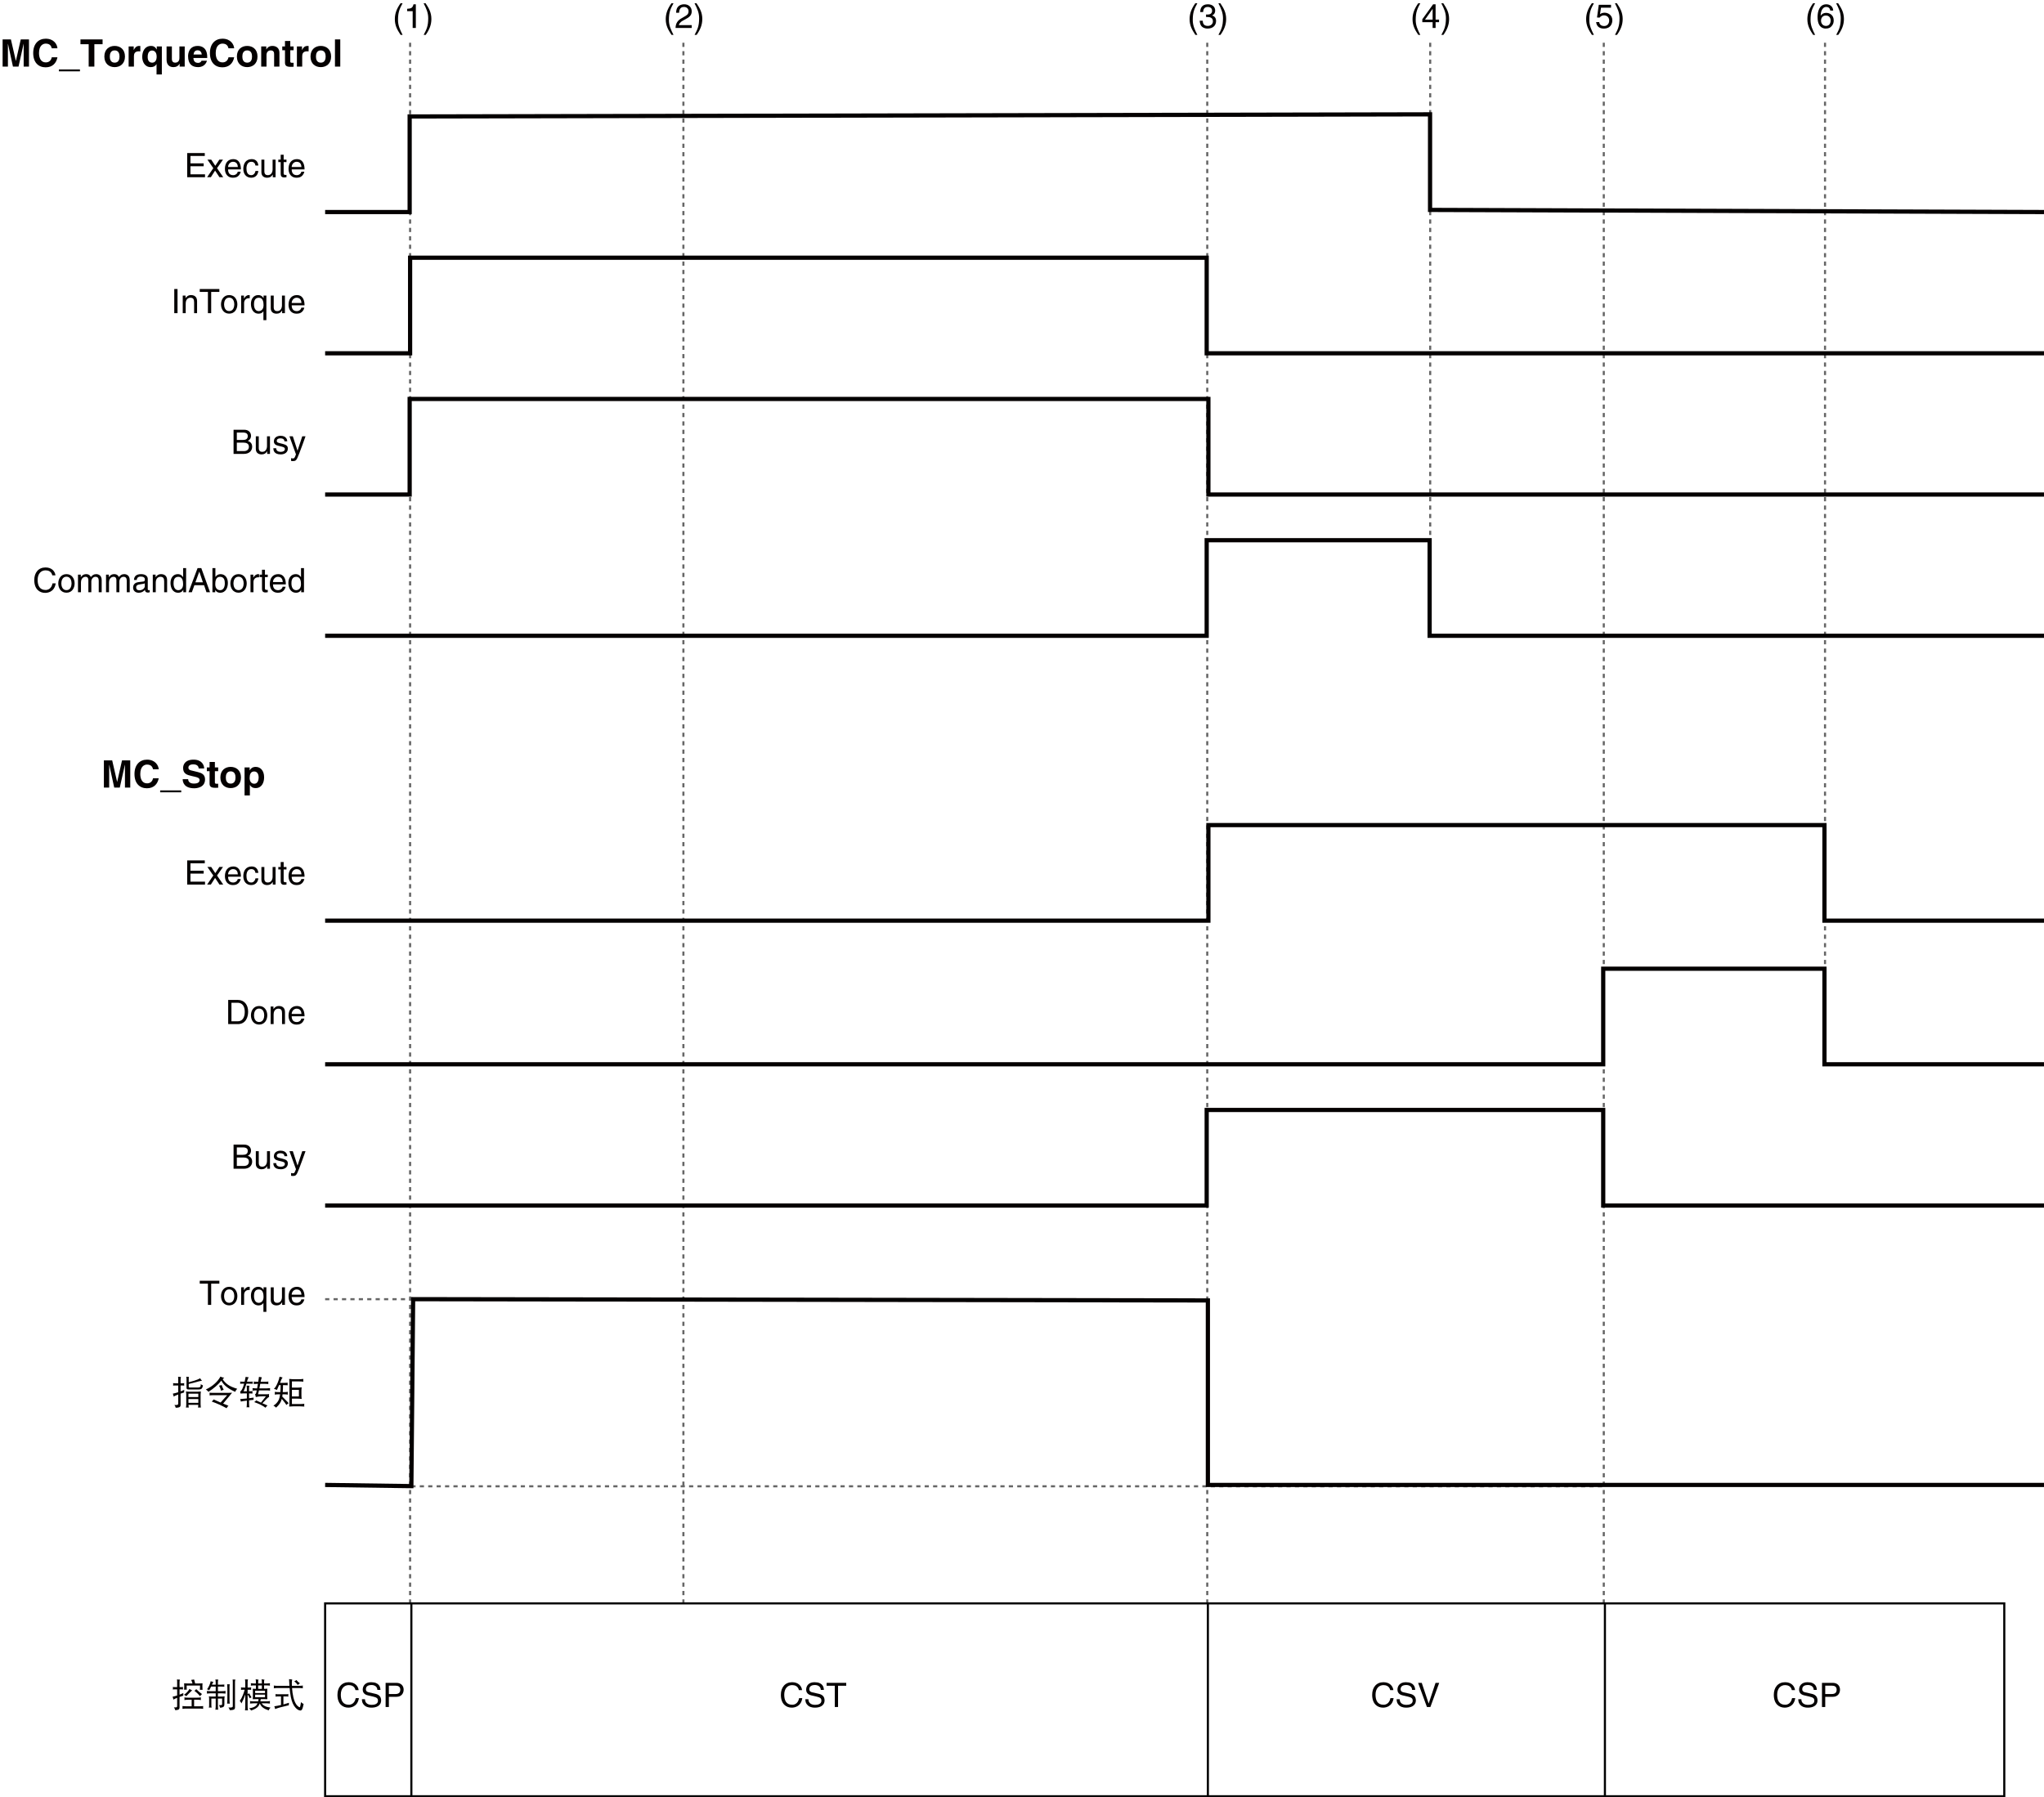<?xml version="1.0" encoding="utf-8"?>
<!-- Generator: Adobe Illustrator 28.2.0, SVG Export Plug-In . SVG Version: 6.00 Build 0)  -->
<svg version="1.1" xmlns="http://www.w3.org/2000/svg" xmlns:xlink="http://www.w3.org/1999/xlink" x="0px" y="0px"
	 width="485.818px" height="427.203px" viewBox="0 0 485.818 427.203" style="enable-background:new 0 0 485.818 427.203;"
	 xml:space="preserve">
<style type="text/css">
	.st0{fill:none;stroke:#666666;stroke-width:0.5;stroke-miterlimit:10;stroke-dasharray:1;}
	.st1{fill:none;stroke:#040000;stroke-miterlimit:10;}
	.st2{fill:none;stroke:#000000;stroke-width:0.5;stroke-miterlimit:10;}
	.st3{fill:#040000;}
</style>
<g id="レイヤー_1">
	<line class="st0" x1="381.187" y1="10.156" x2="381.187" y2="381.11"/>
	<line class="st0" x1="286.94" y1="10.156" x2="286.94" y2="381.109"/>
	<line class="st0" x1="162.43" y1="10.156" x2="162.43" y2="381.109"/>
	<line class="st0" x1="97.474" y1="10.156" x2="97.474" y2="381.11"/>
	<line class="st0" x1="339.929" y1="10.155" x2="339.929" y2="128.403"/>
	<line class="st0" x1="433.772" y1="10.155" x2="433.772" y2="230.256"/>
	<line class="st0" x1="77.277" y1="308.808" x2="171.524" y2="308.808"/>
	<line class="st0" x1="97.772" y1="353.28" x2="381.457" y2="353.28"/>
	<polyline class="st1" points="485.817,50.401 339.896,49.895 339.896,27.178 97.367,27.684 97.367,50.401 77.277,50.401 	"/>
	<polyline class="st1" points="485.817,218.833 433.637,218.833 433.637,196.116 287.21,196.116 287.21,218.833 77.277,218.833 	"/>
	<polyline class="st1" points="485.817,286.546 381.052,286.546 381.052,263.829 286.805,263.829 286.805,286.546 77.277,286.546 	
		"/>
	<polyline class="st1" points="485.817,252.973 433.637,252.973 433.637,230.256 381.052,230.256 381.052,252.973 77.277,252.973 	
		"/>
	<polyline class="st1" points="485.817,151.12 339.794,151.12 339.794,128.403 286.805,128.403 286.805,151.12 77.277,151.12 	"/>
	<polyline class="st1" points="485.817,117.547 287.21,117.547 287.21,94.83 97.367,94.83 97.367,117.547 77.277,117.547 	"/>
	<polyline class="st1" points="485.817,83.974 286.805,83.974 286.805,61.257 97.474,61.257 97.474,83.974 77.277,83.974 	"/>
	<polyline class="st1" points="485.817,352.956 287.089,352.956 287.089,309.103 98.19,308.8 97.772,353.239 77.277,352.956 	"/>
	<rect x="77.277" y="381.11" class="st2" width="399.101" height="45.843"/>
	<line class="st2" x1="97.772" y1="426.953" x2="97.772" y2="381.11"/>
	<line class="st2" x1="381.457" y1="426.953" x2="381.457" y2="381.11"/>
	<line class="st2" x1="287.089" y1="426.953" x2="287.089" y2="381.11"/>
</g>
<g id="レイヤー_2">
	<g>
		<path class="st3" d="M337.572,0.779c-0.68,1.279-1.087,2.047-1.087,3.966c0,1.319,0.455,2.295,1.095,3.55h-0.472
			c-0.831-1.248-1.375-2.247-1.375-3.742c0-1.407,0.487-2.542,1.352-3.774H337.572z"/>
		<path class="st3" d="M341.212,5.273V6.64h-0.704V5.273h-2.454V4.585l2.574-3.566h0.584v3.646h0.823v0.608H341.212z M338.701,4.665
			h1.807v-2.55h-0.016L338.701,4.665z"/>
		<path class="st3" d="M342.582,8.295c0.68-1.279,1.087-2.047,1.087-3.966c0-1.319-0.455-2.295-1.095-3.55h0.472
			c0.831,1.248,1.375,2.247,1.375,3.742c0,1.407-0.488,2.542-1.352,3.774H342.582z"/>
	</g>
	<g>
		<path class="st3" d="M378.831,0.779c-0.68,1.279-1.087,2.047-1.087,3.966c0,1.319,0.455,2.295,1.095,3.55h-0.472
			c-0.831-1.248-1.375-2.247-1.375-3.742c0-1.407,0.487-2.542,1.352-3.774H378.831z"/>
		<path class="st3" d="M380.288,3.37c0.239-0.184,0.583-0.352,1.087-0.352c0.912,0,1.848,0.64,1.848,1.799
			c0,0.624-0.28,1.975-2.039,1.975c-0.735,0-1.68-0.296-1.815-1.551h0.728c0.072,0.656,0.56,0.944,1.191,0.944
			c0.728,0,1.184-0.584,1.184-1.288c0-0.808-0.552-1.247-1.247-1.247c-0.408,0-0.775,0.192-1.04,0.536l-0.607-0.032L380,1.139h2.91
			v0.688h-2.383L380.288,3.37z"/>
		<path class="st3" d="M383.841,8.295c0.68-1.279,1.087-2.047,1.087-3.966c0-1.319-0.455-2.295-1.095-3.55h0.472
			c0.831,1.248,1.375,2.247,1.375,3.742c0,1.407-0.488,2.542-1.352,3.774H383.841z"/>
	</g>
	<g>
		<path class="st3" d="M431.415,0.779c-0.68,1.279-1.087,2.047-1.087,3.966c0,1.319,0.455,2.295,1.095,3.55h-0.472
			c-0.831-1.248-1.375-2.247-1.375-3.742c0-1.407,0.487-2.542,1.352-3.774H431.415z"/>
		<path class="st3" d="M435.03,2.514c-0.088-0.496-0.359-0.863-0.967-0.863c-1.104,0-1.336,1.487-1.336,2.079l0.017,0.016
			c0.176-0.304,0.567-0.688,1.335-0.688c0.688,0,1.759,0.44,1.759,1.783c0,0.576-0.151,0.991-0.535,1.407
			c-0.296,0.328-0.632,0.543-1.424,0.543c-0.432,0-1.047-0.192-1.447-0.815C432.097,5.449,432,4.761,432,4.025
			c0-1.231,0.4-3.006,2.079-3.006c0.647,0,1.567,0.352,1.64,1.495H435.03z M434.007,6.161c0.672,0,1.104-0.528,1.104-1.288
			c0-0.496-0.264-1.183-1.135-1.183c-0.776,0-1.151,0.56-1.151,1.223C432.824,5.513,433.184,6.161,434.007,6.161z"/>
		<path class="st3" d="M436.425,8.295c0.68-1.279,1.087-2.047,1.087-3.966c0-1.319-0.455-2.295-1.095-3.55h0.472
			c0.831,1.248,1.375,2.247,1.375,3.742c0,1.407-0.488,2.542-1.352,3.774H436.425z"/>
	</g>
	<g>
		<path class="st3" d="M284.584,0.779c-0.68,1.279-1.088,2.047-1.088,3.966c0,1.319,0.456,2.295,1.096,3.55h-0.472
			c-0.832-1.248-1.375-2.247-1.375-3.742c0-1.407,0.487-2.542,1.351-3.774H284.584z"/>
		<path class="st3" d="M286.656,3.442c0.12,0.008,0.248,0.016,0.367,0.016c0.544,0,1.072-0.216,1.072-0.919
			c0-0.336-0.2-0.888-1.04-0.888c-0.999,0-1.063,0.815-1.096,1.208h-0.688c0-0.824,0.336-1.839,1.815-1.839
			c1.087,0,1.735,0.624,1.735,1.479c0,0.72-0.416,1.063-0.72,1.159v0.016c0.543,0.176,0.936,0.56,0.936,1.311
			c0,0.92-0.592,1.807-2.023,1.807c-0.416,0-0.768-0.104-1.039-0.248c-0.624-0.328-0.792-0.976-0.84-1.624h0.728
			c0.024,0.528,0.152,1.24,1.199,1.24c0.72,0,1.224-0.44,1.224-1.088c0-0.943-0.831-1.031-1.312-1.031
			c-0.104,0-0.216,0.008-0.319,0.008V3.442z"/>
		<path class="st3" d="M289.593,8.295c0.68-1.279,1.088-2.047,1.088-3.966c0-1.319-0.456-2.295-1.096-3.55h0.472
			c0.832,1.248,1.375,2.247,1.375,3.742c0,1.407-0.487,2.542-1.351,3.774H289.593z"/>
	</g>
	<g>
		<path class="st3" d="M160.073,0.779c-0.68,1.279-1.087,2.047-1.087,3.966c0,1.319,0.456,2.295,1.095,3.55h-0.472
			c-0.832-1.248-1.375-2.247-1.375-3.742c0-1.407,0.487-2.542,1.351-3.774H160.073z"/>
		<path class="st3" d="M160.706,3.034c0-1.831,1.335-2.015,1.943-2.015c0.975,0,1.759,0.632,1.759,1.679
			c0,1.007-0.664,1.431-1.503,1.879l-0.584,0.32c-0.768,0.424-0.936,0.864-0.967,1.08h3.054V6.64h-3.846
			c0.04-1.167,0.567-1.791,1.319-2.231l0.743-0.432c0.6-0.344,1.032-0.576,1.032-1.311c0-0.448-0.288-1.016-1.111-1.016
			c-1.063,0-1.111,0.991-1.135,1.383H160.706z"/>
		<path class="st3" d="M165.083,8.295c0.68-1.279,1.087-2.047,1.087-3.966c0-1.319-0.456-2.295-1.095-3.55h0.472
			c0.832,1.248,1.375,2.247,1.375,3.742c0,1.407-0.488,2.542-1.351,3.774H165.083z"/>
	</g>
	<g>
		<path class="st3" d="M95.685,0.779c-0.68,1.279-1.087,2.047-1.087,3.966c0,1.319,0.456,2.295,1.095,3.55h-0.472
			c-0.832-1.248-1.375-2.247-1.375-3.742c0-1.407,0.488-2.542,1.352-3.774H95.685z"/>
		<path class="st3" d="M98.836,6.64h-0.752V2.65h-1.311v-0.56c0.912-0.064,1.287-0.152,1.511-1.072h0.552V6.64z"/>
		<path class="st3" d="M100.693,8.295c0.68-1.279,1.087-2.047,1.087-3.966c0-1.319-0.456-2.295-1.095-3.55h0.472
			c0.832,1.248,1.375,2.247,1.375,3.742c0,1.407-0.488,2.542-1.351,3.774H100.693z"/>
	</g>
	<g>
		<path class="st3" d="M48.728,42.123H44.49v-5.741h4.182v0.688h-3.406v1.759h3.142v0.688h-3.142v1.919h3.462V42.123z"/>
		<path class="st3" d="M53.057,42.123h-0.896l-1.04-1.575l-1.007,1.575h-0.888l1.471-2.151l-1.399-2.031h0.904l0.967,1.471
			l0.968-1.471H53l-1.415,2.031L53.057,42.123z"/>
		<path class="st3" d="M57.208,40.812c-0.024,0.2-0.216,0.792-0.744,1.144c-0.192,0.128-0.464,0.288-1.135,0.288
			c-1.175,0-1.871-0.888-1.871-2.095c0-1.295,0.624-2.327,2.007-2.327c1.208,0,1.799,0.959,1.799,2.439H54.21
			c0,0.872,0.408,1.375,1.215,1.375c0.664,0,1.056-0.512,1.08-0.824H57.208z M56.537,39.7c-0.04-0.647-0.312-1.247-1.167-1.247
			c-0.648,0-1.16,0.6-1.16,1.247H56.537z"/>
		<path class="st3" d="M60.721,39.349c-0.088-0.56-0.4-0.896-0.992-0.896c-0.871,0-1.151,0.832-1.151,1.575
			c0,0.72,0.176,1.607,1.144,1.607c0.472,0,0.879-0.352,1-0.991h0.68c-0.072,0.664-0.48,1.599-1.703,1.599
			c-1.175,0-1.871-0.888-1.871-2.095c0-1.295,0.624-2.327,2.007-2.327c1.096,0,1.511,0.8,1.567,1.527H60.721z"/>
		<path class="st3" d="M64.833,42.123v-0.607L64.817,41.5c-0.296,0.488-0.656,0.744-1.328,0.744c-0.616,0-1.359-0.296-1.359-1.295
			v-3.006h0.703v2.774c0,0.688,0.352,0.919,0.808,0.919c0.888,0,1.151-0.784,1.151-1.391v-2.303h0.704v4.182H64.833z"/>
		<path class="st3" d="M67.418,38.525v2.719c0,0.328,0.28,0.328,0.424,0.328h0.248v0.552c-0.256,0.024-0.456,0.056-0.527,0.056
			c-0.696,0-0.848-0.392-0.848-0.896v-2.759h-0.568v-0.583h0.568v-1.167h0.704v1.167h0.671v0.583H67.418z"/>
		<path class="st3" d="M72.329,40.812c-0.024,0.2-0.216,0.792-0.744,1.144c-0.192,0.128-0.464,0.288-1.135,0.288
			c-1.175,0-1.871-0.888-1.871-2.095c0-1.295,0.624-2.327,2.007-2.327c1.208,0,1.799,0.959,1.799,2.439H69.33
			c0,0.872,0.408,1.375,1.215,1.375c0.664,0,1.056-0.512,1.08-0.824H72.329z M71.657,39.7c-0.04-0.647-0.312-1.247-1.167-1.247
			c-0.648,0-1.16,0.6-1.16,1.247H71.657z"/>
	</g>
	<g>
		<path class="st3" d="M6.887,15.831H5.626V10.43H5.609l-1.207,5.401H3.079l-1.18-5.401H1.881v5.401h-1.26V9.367h1.972l1.17,5.096
			h0.018l1.152-5.096h1.954V15.831z"/>
		<path class="st3" d="M12.305,11.483c-0.108-0.387-0.315-1.117-1.432-1.117c-0.648,0-1.603,0.432-1.603,2.26
			c0,1.162,0.459,2.206,1.603,2.206c0.747,0,1.27-0.423,1.432-1.215h1.35c-0.27,1.405-1.188,2.386-2.809,2.386
			c-1.72,0-2.953-1.161-2.953-3.394c0-2.259,1.306-3.412,2.971-3.412c1.936,0,2.719,1.332,2.791,2.287H12.305z"/>
		<path class="st3" d="M19,16.506v0.45h-5.005v-0.45H19z"/>
		<path class="st3" d="M22.429,15.831h-1.351V10.51h-1.954V9.367h5.258v1.143h-1.954V15.831z"/>
		<path class="st3" d="M27.253,15.957c-1.288,0-2.449-0.792-2.449-2.521s1.161-2.521,2.449-2.521c1.287,0,2.449,0.792,2.449,2.521
			S28.54,15.957,27.253,15.957z M27.253,11.978c-0.972,0-1.152,0.846-1.152,1.458c0,0.612,0.18,1.458,1.152,1.458
			s1.152-0.846,1.152-1.458C28.405,12.824,28.225,11.978,27.253,11.978z"/>
		<path class="st3" d="M30.573,11.042h1.207v0.829h0.018c0.261-0.486,0.549-0.955,1.314-0.955c0.081,0,0.162,0.009,0.243,0.018
			v1.278c-0.108-0.018-0.243-0.018-0.36-0.018c-0.981,0-1.162,0.612-1.162,1.144v2.494h-1.26V11.042z"/>
		<path class="st3" d="M38.468,11.042v6.653h-1.261v-2.458h-0.018c-0.261,0.486-0.729,0.72-1.359,0.72
			c-1.503,0-2.025-1.404-2.025-2.422c0-1.332,0.612-2.62,2.098-2.62c0.819,0,1.161,0.522,1.341,0.837h0.018v-0.711H38.468z
			 M36.181,14.895c0.594,0,1.054-0.45,1.054-1.431c0-1.323-0.819-1.458-1.081-1.458c-0.486,0-1.053,0.306-1.053,1.521
			C35.101,14.382,35.434,14.895,36.181,14.895z"/>
		<path class="st3" d="M43.903,15.831h-1.206v-0.675h-0.018c-0.288,0.513-0.792,0.801-1.458,0.801c-0.945,0-1.629-0.54-1.629-1.765
			v-3.151h1.26v2.971c0,0.738,0.432,0.882,0.819,0.882c0.414,0,0.972-0.234,0.972-1.089v-2.764h1.26V15.831z"/>
		<path class="st3" d="M49.195,14.427c-0.333,1.152-1.287,1.53-2.106,1.53c-1.351,0-2.386-0.648-2.386-2.62
			c0-0.576,0.198-2.422,2.296-2.422c0.945,0,2.25,0.45,2.25,2.638v0.225h-3.286c0.036,0.36,0.108,1.17,1.125,1.17
			c0.351,0,0.711-0.18,0.81-0.522H49.195z M47.953,12.959c-0.072-0.774-0.567-1.008-0.972-1.008c-0.594,0-0.909,0.378-0.981,1.008
			H47.953z"/>
		<path class="st3" d="M54.308,11.483c-0.108-0.387-0.315-1.117-1.432-1.117c-0.648,0-1.603,0.432-1.603,2.26
			c0,1.162,0.459,2.206,1.603,2.206c0.747,0,1.27-0.423,1.432-1.215h1.35c-0.27,1.405-1.188,2.386-2.809,2.386
			c-1.72,0-2.953-1.161-2.953-3.394c0-2.259,1.306-3.412,2.971-3.412c1.936,0,2.719,1.332,2.791,2.287H54.308z"/>
		<path class="st3" d="M58.753,15.957c-1.288,0-2.449-0.792-2.449-2.521s1.161-2.521,2.449-2.521c1.287,0,2.449,0.792,2.449,2.521
			S60.04,15.957,58.753,15.957z M58.753,11.978c-0.972,0-1.152,0.846-1.152,1.458c0,0.612,0.18,1.458,1.152,1.458
			s1.152-0.846,1.152-1.458C59.905,12.824,59.725,11.978,58.753,11.978z"/>
		<path class="st3" d="M66.413,15.831h-1.26v-2.908c0-0.351-0.018-0.945-0.819-0.945c-0.558,0-0.99,0.378-0.99,1.107v2.746h-1.261
			v-4.79h1.207v0.702h0.018c0.171-0.288,0.531-0.828,1.44-0.828c0.936,0,1.666,0.549,1.666,1.603V15.831z"/>
		<path class="st3" d="M68.995,11.042h0.783v0.9h-0.783v2.602c0,0.279,0.009,0.387,0.522,0.387c0.081,0,0.171-0.009,0.261-0.018
			v0.955c-0.198,0.009-0.396,0.018-0.594,0.018h-0.162c-1.089,0-1.287-0.415-1.287-1.036v-2.908h-0.648v-0.9h0.648V9.745h1.26
			V11.042z"/>
		<path class="st3" d="M70.569,11.042h1.207v0.829h0.018c0.261-0.486,0.549-0.955,1.314-0.955c0.081,0,0.162,0.009,0.243,0.018
			v1.278c-0.108-0.018-0.243-0.018-0.36-0.018c-0.981,0-1.162,0.612-1.162,1.144v2.494h-1.26V11.042z"/>
		<path class="st3" d="M76.249,15.957c-1.288,0-2.449-0.792-2.449-2.521s1.161-2.521,2.449-2.521c1.287,0,2.449,0.792,2.449,2.521
			S77.536,15.957,76.249,15.957z M76.249,11.978c-0.972,0-1.152,0.846-1.152,1.458c0,0.612,0.18,1.458,1.152,1.458
			s1.152-0.846,1.152-1.458C77.401,12.824,77.221,11.978,76.249,11.978z"/>
		<path class="st3" d="M80.875,15.831h-1.26V9.367h1.26V15.831z"/>
	</g>
	<g>
		<path class="st3" d="M42.194,74.438h-0.775v-5.741h0.775V74.438z"/>
		<path class="st3" d="M46.841,74.438h-0.704v-2.575c0-0.728-0.208-1.095-0.896-1.095c-0.4,0-1.104,0.256-1.104,1.391v2.279h-0.704
			v-4.182h0.664v0.592h0.016c0.152-0.224,0.544-0.712,1.263-0.712c0.648,0,1.463,0.264,1.463,1.455V74.438z"/>
		<path class="st3" d="M47.475,68.698h4.662v0.688h-1.943v5.053h-0.776v-5.053h-1.943V68.698z"/>
		<path class="st3" d="M54.473,70.137c1.335,0,1.943,1.127,1.943,2.207c0,1.079-0.607,2.207-1.943,2.207
			c-1.335,0-1.943-1.127-1.943-2.207C52.53,71.264,53.138,70.137,54.473,70.137z M54.473,73.943c1.008,0,1.215-1.04,1.215-1.599
			s-0.208-1.599-1.215-1.599c-1.007,0-1.215,1.04-1.215,1.599S53.466,73.943,54.473,73.943z"/>
		<path class="st3" d="M58.018,74.438h-0.704v-4.182h0.664v0.695h0.016c0.28-0.487,0.647-0.815,1.175-0.815
			c0.088,0,0.128,0.008,0.184,0.024v0.728h-0.264c-0.656,0-1.071,0.512-1.071,1.119V74.438z"/>
		<path class="st3" d="M63.312,76.094h-0.704v-2.095h-0.016c-0.184,0.296-0.552,0.56-1.112,0.56c-1.423,0-1.839-1.335-1.839-2.335
			c0-1.175,0.632-2.087,1.743-2.087c0.759,0,1.08,0.472,1.247,0.712h0.016v-0.592h0.664V76.094z M61.514,70.769
			c-1.087,0-1.144,1.031-1.144,1.567c0,0.919,0.36,1.615,1.127,1.615c0.448,0,1.144-0.296,1.144-1.407
			C62.641,71.864,62.529,70.769,61.514,70.769z"/>
		<path class="st3" d="M67.057,74.438v-0.607l-0.016-0.016c-0.296,0.488-0.656,0.744-1.328,0.744c-0.616,0-1.359-0.296-1.359-1.295
			v-3.006h0.703v2.774c0,0.688,0.352,0.919,0.808,0.919c0.888,0,1.151-0.784,1.151-1.391v-2.303h0.704v4.182H67.057z"/>
		<path class="st3" d="M72.329,73.127c-0.024,0.2-0.216,0.792-0.744,1.144c-0.192,0.128-0.464,0.288-1.135,0.288
			c-1.175,0-1.871-0.888-1.871-2.095c0-1.295,0.624-2.327,2.007-2.327c1.208,0,1.799,0.959,1.799,2.439h-3.055
			c0,0.872,0.408,1.375,1.215,1.375c0.664,0,1.056-0.512,1.08-0.824H72.329z M71.657,72.016c-0.04-0.647-0.312-1.247-1.167-1.247
			c-0.648,0-1.16,0.6-1.16,1.247H71.657z"/>
	</g>
	<g>
		<path class="st3" d="M55.514,102.146h2.526c1.071,0,1.623,0.664,1.623,1.447c0,0.375-0.136,0.903-0.768,1.199
			c0.376,0.152,1.04,0.416,1.04,1.399c0,0.92-0.68,1.695-1.951,1.695h-2.471V102.146z M56.29,104.577h1.399
			c0.744,0,1.199-0.224,1.199-0.928c0-0.536-0.328-0.839-1.191-0.839H56.29V104.577z M56.29,107.223h1.655
			c0.808,0,1.215-0.408,1.215-1.047c0-0.808-0.712-0.968-1.343-0.968H56.29V107.223z"/>
		<path class="st3" d="M63.504,107.887v-0.607l-0.016-0.016c-0.296,0.488-0.656,0.744-1.328,0.744c-0.616,0-1.359-0.296-1.359-1.295
			v-3.006h0.703v2.774c0,0.688,0.352,0.919,0.808,0.919c0.888,0,1.151-0.784,1.151-1.391v-2.303h0.704v4.182H63.504z"/>
		<path class="st3" d="M67.601,104.896c-0.008-0.264-0.104-0.704-0.992-0.704c-0.216,0-0.832,0.072-0.832,0.591
			c0,0.344,0.216,0.424,0.76,0.56l0.704,0.176c0.872,0.216,1.175,0.536,1.175,1.104c0,0.863-0.711,1.383-1.655,1.383
			c-1.655,0-1.775-0.959-1.799-1.463h0.68c0.024,0.328,0.12,0.855,1.111,0.855c0.504,0,0.959-0.2,0.959-0.664
			c0-0.336-0.232-0.448-0.832-0.6l-0.815-0.2c-0.584-0.144-0.968-0.439-0.968-1.015c0-0.919,0.76-1.335,1.583-1.335
			c1.495,0,1.599,1.104,1.599,1.312H67.601z"/>
		<path class="st3" d="M71.841,103.705h0.775c-0.488,1.367-0.967,2.734-1.503,4.102c-0.664,1.695-0.736,1.791-1.639,1.791
			c-0.104,0-0.184-0.032-0.296-0.064v-0.64c0.088,0.032,0.232,0.072,0.424,0.072c0.368,0,0.408-0.104,0.744-0.968l-1.551-4.293h0.8
			l1.111,3.406h0.016L71.841,103.705z"/>
	</g>
	<g>
		<path class="st3" d="M12.432,136.755c-0.216-1.008-1.055-1.191-1.607-1.191c-1.04,0-1.879,0.768-1.879,2.279
			c0,1.351,0.48,2.391,1.903,2.391c0.504,0,1.375-0.24,1.639-1.575h0.751c-0.32,2.167-2.079,2.263-2.51,2.263
			c-1.303,0-2.583-0.848-2.583-3.054c0-1.767,1.007-2.99,2.678-2.99c1.479,0,2.247,0.919,2.359,1.879H12.432z"/>
		<path class="st3" d="M15.793,136.467c1.335,0,1.943,1.127,1.943,2.207c0,1.079-0.607,2.207-1.943,2.207
			c-1.335,0-1.943-1.127-1.943-2.207C13.851,137.594,14.458,136.467,15.793,136.467z M15.793,140.273
			c1.008,0,1.215-1.04,1.215-1.599s-0.208-1.599-1.215-1.599c-1.007,0-1.215,1.04-1.215,1.599S14.786,140.273,15.793,140.273z"/>
		<path class="st3" d="M18.539,136.587h0.664v0.592h0.016c0.152-0.224,0.512-0.712,1.264-0.712c0.751,0,0.991,0.456,1.111,0.68
			c0.352-0.392,0.631-0.68,1.279-0.68c0.448,0,1.295,0.232,1.295,1.407v2.895h-0.704v-2.703c0-0.576-0.176-0.967-0.775-0.967
			c-0.592,0-0.983,0.56-0.983,1.119v2.551h-0.704v-2.895c0-0.352-0.136-0.775-0.656-0.775c-0.4,0-1.104,0.256-1.104,1.391v2.279
			h-0.704V136.587z"/>
		<path class="st3" d="M25.203,136.587h0.664v0.592h0.016c0.152-0.224,0.512-0.712,1.264-0.712c0.751,0,0.991,0.456,1.111,0.68
			c0.352-0.392,0.631-0.68,1.279-0.68c0.448,0,1.295,0.232,1.295,1.407v2.895h-0.704v-2.703c0-0.576-0.176-0.967-0.775-0.967
			c-0.592,0-0.983,0.56-0.983,1.119v2.551h-0.704v-2.895c0-0.352-0.136-0.775-0.656-0.775c-0.4,0-1.104,0.256-1.104,1.391v2.279
			h-0.704V136.587z"/>
		<path class="st3" d="M31.843,137.858c0.032-1,0.696-1.392,1.727-1.392c0.336,0,1.551,0.096,1.551,1.167v2.407
			c0,0.176,0.088,0.248,0.232,0.248c0.064,0,0.152-0.016,0.232-0.032v0.512c-0.12,0.032-0.224,0.08-0.384,0.08
			c-0.624,0-0.72-0.32-0.744-0.64c-0.272,0.296-0.696,0.68-1.511,0.68c-0.768,0-1.311-0.488-1.311-1.208
			c0-0.352,0.104-1.167,1.271-1.311l1.16-0.144c0.167-0.016,0.368-0.08,0.368-0.496c0-0.44-0.32-0.68-0.983-0.68
			c-0.8,0-0.912,0.487-0.959,0.808H31.843z M34.417,138.634c-0.112,0.088-0.288,0.152-1.159,0.264
			c-0.344,0.048-0.896,0.152-0.896,0.68c0,0.456,0.231,0.728,0.759,0.728c0.656,0,1.295-0.424,1.295-0.983V138.634z"/>
		<path class="st3" d="M39.721,140.769h-0.704v-2.575c0-0.728-0.208-1.095-0.896-1.095c-0.4,0-1.104,0.256-1.104,1.391v2.279h-0.704
			v-4.182h0.664v0.592h0.016c0.152-0.224,0.544-0.712,1.264-0.712c0.647,0,1.463,0.264,1.463,1.455V140.769z"/>
		<path class="st3" d="M44.233,140.769H43.57v-0.576h-0.016c-0.304,0.568-0.784,0.696-1.191,0.696c-1.423,0-1.839-1.335-1.839-2.335
			c0-1.175,0.632-2.087,1.743-2.087c0.759,0,1.08,0.472,1.247,0.712l0.016-0.056v-2.095h0.704V140.769z M42.378,140.281
			c0.448,0,1.144-0.296,1.144-1.407c0-0.68-0.112-1.775-1.127-1.775c-1.087,0-1.144,1.031-1.144,1.567
			C41.251,139.585,41.611,140.281,42.378,140.281z"/>
		<path class="st3" d="M46.203,139.098l-0.6,1.671h-0.8l2.159-5.741h0.88l2.079,5.741h-0.847l-0.568-1.671H46.203z M48.226,138.41
			l-0.848-2.526h-0.016l-0.919,2.526H48.226z"/>
		<path class="st3" d="M50.492,140.769v-5.741h0.704v2.087h0.016c0.304-0.44,0.719-0.64,1.207-0.648
			c1.111,0,1.743,0.912,1.743,2.087c0,1-0.416,2.335-1.839,2.335c-0.712,0-1.008-0.408-1.151-0.64h-0.016v0.52H50.492z
			 M52.291,137.099c-1.016,0-1.127,1.095-1.127,1.775c0,1.111,0.696,1.407,1.144,1.407c0.768,0,1.127-0.696,1.127-1.615
			C53.434,138.13,53.378,137.099,52.291,137.099z"/>
		<path class="st3" d="M56.699,136.467c1.335,0,1.943,1.127,1.943,2.207c0,1.079-0.607,2.207-1.943,2.207
			c-1.335,0-1.943-1.127-1.943-2.207C54.756,137.594,55.364,136.467,56.699,136.467z M56.699,140.273
			c1.008,0,1.215-1.04,1.215-1.599s-0.208-1.599-1.215-1.599c-1.007,0-1.215,1.04-1.215,1.599S55.691,140.273,56.699,140.273z"/>
		<path class="st3" d="M60.244,140.769H59.54v-4.182h0.664v0.695h0.016c0.28-0.487,0.647-0.815,1.175-0.815
			c0.088,0,0.128,0.008,0.184,0.024v0.728h-0.264c-0.656,0-1.071,0.512-1.071,1.119V140.769z"/>
		<path class="st3" d="M62.972,137.17v2.719c0,0.328,0.28,0.328,0.424,0.328h0.248v0.552c-0.256,0.024-0.456,0.056-0.527,0.056
			c-0.696,0-0.848-0.392-0.848-0.896v-2.759H61.7v-0.583h0.568v-1.167h0.704v1.167h0.671v0.583H62.972z"/>
		<path class="st3" d="M67.882,139.457c-0.024,0.2-0.216,0.792-0.744,1.144c-0.192,0.128-0.464,0.288-1.135,0.288
			c-1.175,0-1.871-0.888-1.871-2.095c0-1.295,0.624-2.327,2.007-2.327c1.208,0,1.799,0.959,1.799,2.439h-3.054
			c0,0.872,0.408,1.375,1.215,1.375c0.664,0,1.056-0.512,1.08-0.824H67.882z M67.21,138.346c-0.04-0.647-0.312-1.247-1.167-1.247
			c-0.648,0-1.16,0.6-1.16,1.247H67.21z"/>
		<path class="st3" d="M72.25,140.769h-0.664v-0.576H71.57c-0.304,0.568-0.784,0.696-1.191,0.696c-1.423,0-1.839-1.335-1.839-2.335
			c0-1.175,0.632-2.087,1.743-2.087c0.759,0,1.08,0.472,1.247,0.712l0.016-0.056v-2.095h0.704V140.769z M70.395,140.281
			c0.448,0,1.144-0.296,1.144-1.407c0-0.68-0.112-1.775-1.127-1.775c-1.087,0-1.144,1.031-1.144,1.567
			C69.268,139.585,69.627,140.281,70.395,140.281z"/>
	</g>
	<g>
		<path class="st3" d="M30.959,187.196h-1.261v-5.401h-0.018l-1.207,5.401h-1.323l-1.18-5.401h-0.018v5.401h-1.26v-6.464h1.972
			l1.17,5.096h0.018l1.152-5.096h1.954V187.196z"/>
		<path class="st3" d="M36.377,182.848c-0.108-0.387-0.315-1.117-1.432-1.117c-0.648,0-1.603,0.432-1.603,2.26
			c0,1.162,0.459,2.206,1.603,2.206c0.747,0,1.27-0.423,1.432-1.215h1.35c-0.27,1.405-1.188,2.386-2.809,2.386
			c-1.72,0-2.953-1.161-2.953-3.394c0-2.259,1.306-3.412,2.971-3.412c1.936,0,2.719,1.332,2.791,2.287H36.377z"/>
		<path class="st3" d="M43.073,187.872v0.45h-5.005v-0.45H43.073z"/>
		<path class="st3" d="M44.719,185.207c0.009,0.36,0.189,1.044,1.369,1.044c0.639,0,1.35-0.153,1.35-0.837
			c0-0.504-0.486-0.639-1.17-0.801l-0.693-0.162c-1.044-0.243-2.053-0.478-2.053-1.9c0-0.72,0.387-1.989,2.485-1.989
			c1.98,0,2.512,1.296,2.521,2.088H47.23c-0.036-0.288-0.144-0.972-1.323-0.972c-0.513,0-1.125,0.189-1.125,0.774
			c0,0.504,0.414,0.612,0.684,0.675l1.576,0.387c0.882,0.216,1.692,0.576,1.692,1.738c0,1.944-1.98,2.115-2.548,2.115
			c-2.358,0-2.764-1.359-2.764-2.161H44.719z"/>
		<path class="st3" d="M51.073,182.407h0.783v0.9h-0.783v2.602c0,0.279,0.009,0.387,0.522,0.387c0.081,0,0.171-0.009,0.261-0.018
			v0.955c-0.198,0.009-0.396,0.018-0.594,0.018H51.1c-1.089,0-1.287-0.415-1.287-1.036v-2.908h-0.648v-0.9h0.648v-1.296h1.26
			V182.407z"/>
		<path class="st3" d="M54.826,187.322c-1.288,0-2.449-0.792-2.449-2.521s1.161-2.521,2.449-2.521c1.287,0,2.449,0.792,2.449,2.521
			S56.113,187.322,54.826,187.322z M54.826,183.343c-0.972,0-1.152,0.846-1.152,1.458c0,0.612,0.18,1.458,1.152,1.458
			s1.152-0.846,1.152-1.458C55.979,184.189,55.798,183.343,54.826,183.343z"/>
		<path class="st3" d="M59.335,183.1h0.018c0.234-0.378,0.585-0.819,1.431-0.819c1.053,0,1.99,0.81,1.99,2.467
			c0,1.314-0.594,2.575-2.017,2.575c-0.882,0-1.197-0.477-1.351-0.738h-0.018v2.476h-1.26v-6.653h1.207V183.1z M60.442,186.287
			c0.81,0,1.035-0.882,1.035-1.45c0-0.756-0.27-1.467-1.071-1.467c-0.864,0-1.071,0.774-1.071,1.54
			C59.335,185.621,59.641,186.287,60.442,186.287z"/>
	</g>
	<g>
		<path class="st3" d="M48.728,210.252H44.49v-5.741h4.182v0.688h-3.406v1.759h3.142v0.688h-3.142v1.919h3.462V210.252z"/>
		<path class="st3" d="M53.057,210.252h-0.896l-1.04-1.575l-1.007,1.575h-0.888l1.471-2.151l-1.399-2.031h0.904l0.967,1.471
			l0.968-1.471H53l-1.415,2.031L53.057,210.252z"/>
		<path class="st3" d="M57.208,208.941c-0.024,0.2-0.216,0.792-0.744,1.144c-0.192,0.128-0.464,0.288-1.135,0.288
			c-1.175,0-1.871-0.888-1.871-2.095c0-1.295,0.624-2.327,2.007-2.327c1.208,0,1.799,0.959,1.799,2.439H54.21
			c0,0.872,0.408,1.375,1.215,1.375c0.664,0,1.056-0.512,1.08-0.824H57.208z M56.537,207.83c-0.04-0.647-0.312-1.247-1.167-1.247
			c-0.648,0-1.16,0.6-1.16,1.247H56.537z"/>
		<path class="st3" d="M60.721,207.478c-0.088-0.56-0.4-0.896-0.992-0.896c-0.871,0-1.151,0.832-1.151,1.575
			c0,0.72,0.176,1.607,1.144,1.607c0.472,0,0.879-0.352,1-0.991h0.68c-0.072,0.664-0.48,1.599-1.703,1.599
			c-1.175,0-1.871-0.888-1.871-2.095c0-1.295,0.624-2.327,2.007-2.327c1.096,0,1.511,0.8,1.567,1.527H60.721z"/>
		<path class="st3" d="M64.833,210.252v-0.607l-0.016-0.016c-0.296,0.488-0.656,0.744-1.328,0.744c-0.616,0-1.359-0.296-1.359-1.295
			v-3.006h0.703v2.774c0,0.688,0.352,0.919,0.808,0.919c0.888,0,1.151-0.784,1.151-1.391v-2.303h0.704v4.182H64.833z"/>
		<path class="st3" d="M67.418,206.654v2.719c0,0.328,0.28,0.328,0.424,0.328h0.248v0.552c-0.256,0.024-0.456,0.056-0.527,0.056
			c-0.696,0-0.848-0.392-0.848-0.896v-2.759h-0.568v-0.583h0.568v-1.167h0.704v1.167h0.671v0.583H67.418z"/>
		<path class="st3" d="M72.329,208.941c-0.024,0.2-0.216,0.792-0.744,1.144c-0.192,0.128-0.464,0.288-1.135,0.288
			c-1.175,0-1.871-0.888-1.871-2.095c0-1.295,0.624-2.327,2.007-2.327c1.208,0,1.799,0.959,1.799,2.439H69.33
			c0,0.872,0.408,1.375,1.215,1.375c0.664,0,1.056-0.512,1.08-0.824H72.329z M71.657,207.83c-0.04-0.647-0.312-1.247-1.167-1.247
			c-0.648,0-1.16,0.6-1.16,1.247H71.657z"/>
	</g>
	<g>
		<path class="st3" d="M54.234,237.68h2.327c1.496,0,2.415,1.135,2.415,2.791c0,1.287-0.56,2.95-2.447,2.95h-2.295V237.68z
			 M55.01,242.757h1.503c1.008,0,1.663-0.792,1.663-2.239s-0.664-2.175-1.719-2.175H55.01V242.757z"/>
		<path class="st3" d="M61.585,239.119c1.335,0,1.943,1.127,1.943,2.207c0,1.079-0.607,2.207-1.943,2.207
			c-1.335,0-1.943-1.127-1.943-2.207C59.643,240.247,60.25,239.119,61.585,239.119z M61.585,242.925c1.008,0,1.215-1.04,1.215-1.599
			s-0.208-1.599-1.215-1.599c-1.007,0-1.215,1.04-1.215,1.599S60.578,242.925,61.585,242.925z"/>
		<path class="st3" d="M67.737,243.421h-0.704v-2.575c0-0.728-0.208-1.095-0.896-1.095c-0.4,0-1.104,0.256-1.104,1.391v2.279h-0.704
			v-4.182h0.664v0.592h0.016c0.152-0.224,0.544-0.712,1.264-0.712c0.647,0,1.463,0.264,1.463,1.455V243.421z"/>
		<path class="st3" d="M72.329,242.109c-0.024,0.2-0.216,0.792-0.744,1.144c-0.192,0.128-0.464,0.288-1.135,0.288
			c-1.175,0-1.871-0.888-1.871-2.095c0-1.295,0.624-2.327,2.007-2.327c1.208,0,1.799,0.959,1.799,2.439h-3.055
			c0,0.872,0.408,1.375,1.215,1.375c0.664,0,1.056-0.512,1.08-0.824H72.329z M71.657,240.998c-0.04-0.647-0.312-1.247-1.167-1.247
			c-0.648,0-1.16,0.6-1.16,1.247H71.657z"/>
	</g>
	<g>
		<path class="st3" d="M55.514,272.062h2.526c1.071,0,1.623,0.664,1.623,1.447c0,0.375-0.136,0.903-0.768,1.199
			c0.376,0.152,1.04,0.416,1.04,1.399c0,0.92-0.68,1.695-1.951,1.695h-2.471V272.062z M56.29,274.493h1.399
			c0.744,0,1.199-0.224,1.199-0.928c0-0.536-0.328-0.839-1.191-0.839H56.29V274.493z M56.29,277.14h1.655
			c0.808,0,1.215-0.408,1.215-1.047c0-0.808-0.712-0.968-1.343-0.968H56.29V277.14z"/>
		<path class="st3" d="M63.504,277.803v-0.607l-0.016-0.016c-0.296,0.488-0.656,0.744-1.328,0.744c-0.616,0-1.359-0.296-1.359-1.295
			v-3.006h0.703v2.774c0,0.688,0.352,0.919,0.808,0.919c0.888,0,1.151-0.784,1.151-1.391v-2.303h0.704v4.182H63.504z"/>
		<path class="st3" d="M67.601,274.813c-0.008-0.264-0.104-0.704-0.992-0.704c-0.216,0-0.832,0.072-0.832,0.591
			c0,0.344,0.216,0.424,0.76,0.56l0.704,0.176c0.872,0.216,1.175,0.536,1.175,1.104c0,0.863-0.711,1.383-1.655,1.383
			c-1.655,0-1.775-0.959-1.799-1.463h0.68c0.024,0.328,0.12,0.855,1.111,0.855c0.504,0,0.959-0.2,0.959-0.664
			c0-0.336-0.232-0.448-0.832-0.6l-0.815-0.2c-0.584-0.144-0.968-0.439-0.968-1.015c0-0.919,0.76-1.335,1.583-1.335
			c1.495,0,1.599,1.104,1.599,1.312H67.601z"/>
		<path class="st3" d="M71.841,273.622h0.775c-0.488,1.367-0.967,2.734-1.503,4.102c-0.664,1.695-0.736,1.791-1.639,1.791
			c-0.104,0-0.184-0.032-0.296-0.064v-0.64c0.088,0.032,0.232,0.072,0.424,0.072c0.368,0,0.408-0.104,0.744-0.968l-1.551-4.293h0.8
			l1.111,3.406h0.016L71.841,273.622z"/>
	</g>
	<g>
		<path class="st3" d="M47.475,304.422h4.662v0.688h-1.943v5.053h-0.776v-5.053h-1.943V304.422z"/>
		<path class="st3" d="M54.473,305.861c1.335,0,1.943,1.127,1.943,2.207c0,1.079-0.607,2.207-1.943,2.207
			c-1.335,0-1.943-1.127-1.943-2.207C52.53,306.988,53.138,305.861,54.473,305.861z M54.473,309.667c1.008,0,1.215-1.04,1.215-1.599
			s-0.208-1.599-1.215-1.599c-1.007,0-1.215,1.04-1.215,1.599S53.466,309.667,54.473,309.667z"/>
		<path class="st3" d="M58.018,310.163h-0.704v-4.182h0.664v0.695h0.016c0.28-0.487,0.647-0.815,1.175-0.815
			c0.088,0,0.128,0.008,0.184,0.024v0.728h-0.264c-0.656,0-1.071,0.512-1.071,1.119V310.163z"/>
		<path class="st3" d="M63.312,311.818h-0.704v-2.095h-0.016c-0.184,0.296-0.552,0.56-1.112,0.56c-1.423,0-1.839-1.335-1.839-2.335
			c0-1.175,0.632-2.087,1.743-2.087c0.759,0,1.08,0.472,1.247,0.712h0.016v-0.592h0.664V311.818z M61.514,306.493
			c-1.087,0-1.144,1.031-1.144,1.567c0,0.919,0.36,1.615,1.127,1.615c0.448,0,1.144-0.296,1.144-1.407
			C62.641,307.588,62.529,306.493,61.514,306.493z"/>
		<path class="st3" d="M67.057,310.163v-0.607l-0.016-0.016c-0.296,0.488-0.656,0.744-1.328,0.744c-0.616,0-1.359-0.296-1.359-1.295
			v-3.006h0.703v2.774c0,0.688,0.352,0.919,0.808,0.919c0.888,0,1.151-0.784,1.151-1.391v-2.303h0.704v4.182H67.057z"/>
		<path class="st3" d="M72.329,308.851c-0.024,0.2-0.216,0.792-0.744,1.144c-0.192,0.128-0.464,0.288-1.135,0.288
			c-1.175,0-1.871-0.888-1.871-2.095c0-1.295,0.624-2.327,2.007-2.327c1.208,0,1.799,0.959,1.799,2.439h-3.055
			c0,0.872,0.408,1.375,1.215,1.375c0.664,0,1.056-0.512,1.08-0.824H72.329z M71.657,307.74c-0.04-0.647-0.312-1.247-1.167-1.247
			c-0.648,0-1.16,0.6-1.16,1.247H71.657z"/>
	</g>
	<g>
		<path class="st3" d="M41.136,328.757c0.13,0.026,0.255,0.039,0.375,0.039h0.852v-1.039c0-0.172-0.011-0.347-0.031-0.523
			c0.213,0.036,0.442,0.055,0.688,0.055c-0.062,0.167-0.094,0.356-0.094,0.57v0.938h0.492c0.13,0,0.255-0.013,0.375-0.039
			c-0.021,0.099-0.031,0.192-0.031,0.281c0,0.109,0.01,0.214,0.031,0.312c-0.12-0.021-0.245-0.031-0.375-0.031h-0.492v1.398
			c0.307-0.114,0.596-0.237,0.867-0.367c-0.021,0.308-0.031,0.516-0.031,0.625c-0.312,0.104-0.591,0.198-0.836,0.281v2.695
			c0,0.271-0.102,0.447-0.305,0.531c-0.193,0.083-0.479,0.125-0.859,0.125c-0.047-0.261-0.151-0.479-0.312-0.656h0.477
			c0.292,0,0.438-0.107,0.438-0.32v-2.172c-0.521,0.192-0.886,0.356-1.094,0.492c-0.011-0.203-0.076-0.433-0.195-0.688
			c0.448-0.094,0.877-0.208,1.289-0.344v-1.602h-0.852c-0.12,0-0.245,0.011-0.375,0.031c0.021-0.099,0.031-0.203,0.031-0.312
			C41.167,328.95,41.157,328.856,41.136,328.757z M44.199,330.726c0.286,0.047,0.567,0.07,0.844,0.07h1.852
			c0.281,0,0.56-0.023,0.836-0.07c-0.037,0.25-0.055,0.503-0.055,0.758v2.273c0,0.275,0.018,0.549,0.055,0.82
			c-0.156-0.021-0.261-0.031-0.312-0.031c-0.052,0-0.167,0.01-0.344,0.031c0.036-0.219,0.055-0.438,0.055-0.656H44.8
			c0.005,0.219,0.023,0.438,0.055,0.656c-0.167-0.021-0.281-0.031-0.344-0.031c-0.052,0-0.156,0.01-0.312,0.031
			c0.047-0.271,0.07-0.545,0.07-0.82v-2.273C44.269,331.229,44.246,330.976,44.199,330.726z M47.582,327.609
			c0.109,0.229,0.255,0.417,0.438,0.562c-0.141,0.016-0.378,0.065-0.711,0.148c-0.802,0.234-1.62,0.445-2.453,0.633v0.625
			c0,0.146,0.062,0.219,0.188,0.219h2.031c0.234,0,0.403-0.05,0.508-0.148c0.099-0.083,0.148-0.308,0.148-0.672
			c0.114,0.151,0.284,0.255,0.508,0.312c-0.058,0.339-0.141,0.575-0.25,0.711c-0.141,0.177-0.404,0.266-0.789,0.266h-2.375
			c-0.323,0-0.487-0.114-0.492-0.344v-2.164c0-0.172-0.021-0.347-0.062-0.523c0.219,0.036,0.438,0.055,0.656,0.055
			c-0.047,0.094-0.07,0.2-0.07,0.32v0.938c0.438-0.109,0.864-0.229,1.281-0.359C46.709,328.015,47.191,327.823,47.582,327.609z
			 M44.792,332.07h2.344v-0.805h-2.344V332.07z M44.792,333.445h2.344v-0.898h-2.344V333.445z"/>
		<path class="st3" d="M52.386,327.203c0.286,0.141,0.591,0.234,0.914,0.281c-0.13,0.089-0.258,0.2-0.383,0.336
			c0.328,0.511,0.747,0.948,1.258,1.312c0.505,0.364,1.242,0.688,2.211,0.969c-0.208,0.198-0.373,0.44-0.492,0.727
			c-0.943-0.433-1.662-0.862-2.156-1.289c-0.464-0.364-0.839-0.82-1.125-1.367c-0.781,0.958-1.802,1.844-3.062,2.656
			c-0.136-0.192-0.344-0.38-0.625-0.562c0.849-0.396,1.565-0.867,2.148-1.414C51.646,328.335,52.084,327.786,52.386,327.203z
			 M49.792,331.039c0.208,0.021,0.417,0.031,0.625,0.031h3.781c0.328,0,0.651-0.011,0.969-0.031
			c-0.484,0.567-1.195,1.427-2.133,2.578c0.417,0.172,0.838,0.346,1.266,0.523c-0.214,0.197-0.362,0.393-0.445,0.586
			c-1.167-0.646-2.341-1.175-3.523-1.586c0.172-0.151,0.315-0.32,0.43-0.508c0.536,0.239,1.094,0.484,1.672,0.734l1.555-1.734h-3.57
			c-0.208,0-0.417,0.011-0.625,0.031c0.021-0.099,0.031-0.203,0.031-0.312C49.824,331.252,49.813,331.148,49.792,331.039z
			 M52.675,329.203c0.12,0.354,0.284,0.737,0.492,1.148c-0.203,0.042-0.409,0.117-0.617,0.227c-0.089-0.375-0.248-0.784-0.477-1.227
			C52.287,329.325,52.488,329.276,52.675,329.203z"/>
		<path class="st3" d="M57.074,328.382c0.12,0.021,0.234,0.031,0.344,0.031h0.727c0.083-0.344,0.164-0.727,0.242-1.148
			c0.219,0.052,0.469,0.091,0.75,0.117c-0.146,0.151-0.273,0.425-0.383,0.82c-0.021,0.073-0.039,0.144-0.055,0.211h1.031
			c0.12,0,0.234-0.011,0.344-0.031c-0.021,0.089-0.031,0.172-0.031,0.25c0,0.094,0.01,0.19,0.031,0.289
			c-0.109-0.021-0.224-0.031-0.344-0.031h-1.164c-0.219,0.755-0.443,1.356-0.672,1.805h0.781v-0.461
			c0-0.292-0.021-0.586-0.062-0.883c0.188,0.021,0.417,0.031,0.688,0.031c-0.068,0.146-0.102,0.325-0.102,0.539v0.773h0.039
			c0.234,0,0.495-0.011,0.781-0.031c-0.021,0.099-0.031,0.195-0.031,0.289c0,0.078,0.01,0.172,0.031,0.281
			c-0.287-0.021-0.547-0.031-0.781-0.031h-0.039v1.141c0.37-0.042,0.727-0.089,1.07-0.141v0.523
			c-0.396,0.047-0.753,0.089-1.07,0.125v0.633c0,0.339,0.023,0.682,0.07,1.031c-0.12-0.021-0.234-0.031-0.344-0.031
			s-0.214,0.01-0.312,0.031c0.042-0.35,0.062-0.692,0.062-1.031v-0.57c-0.693,0.083-1.172,0.159-1.438,0.227
			c-0.011-0.172-0.065-0.37-0.164-0.594c0.562-0.036,1.096-0.083,1.602-0.141v-1.203h-0.883c-0.188,0-0.396,0.011-0.625,0.031
			c-0.031-0.161-0.062-0.308-0.094-0.438c0.135-0.104,0.263-0.25,0.383-0.438c0.114-0.172,0.237-0.44,0.367-0.805
			c0.067-0.188,0.135-0.409,0.203-0.664h-0.609c-0.109,0-0.224,0.011-0.344,0.031c0.021-0.099,0.031-0.195,0.031-0.289
			C57.105,328.554,57.094,328.471,57.074,328.382z M60.3,328.382c0.271,0.042,0.539,0.062,0.805,0.062h0.281
			c0.073-0.484,0.127-0.878,0.164-1.18c0.161,0.047,0.391,0.086,0.688,0.117c-0.109,0.255-0.208,0.609-0.297,1.062h1.047
			c0.266,0,0.534-0.021,0.805-0.062c-0.021,0.109-0.031,0.214-0.031,0.312s0.01,0.192,0.031,0.281
			c-0.271-0.036-0.539-0.055-0.805-0.055h-1.133c-0.068,0.391-0.136,0.753-0.203,1.086h1.734c0.271,0,0.542-0.019,0.812-0.055
			c-0.021,0.099-0.031,0.203-0.031,0.312c0,0.089,0.01,0.183,0.031,0.281c-0.271-0.042-0.542-0.062-0.812-0.062h-1.828
			c-0.078,0.333-0.154,0.644-0.227,0.93H63.3c0.219,0,0.438-0.021,0.656-0.062c-0.021,0.109-0.031,0.214-0.031,0.312
			c0,0.13,0.01,0.255,0.031,0.375c-0.229,0.083-0.761,0.586-1.594,1.508c0.442,0.203,0.849,0.377,1.219,0.523
			c-0.198,0.156-0.357,0.336-0.477,0.539c-0.261-0.214-0.633-0.445-1.117-0.695c-0.427-0.208-0.951-0.425-1.57-0.648
			c0.219-0.141,0.377-0.276,0.477-0.406c0.396,0.198,0.773,0.375,1.133,0.531l1.172-1.5h-0.844c-0.604,0-1.125,0.06-1.562,0.18
			c-0.021-0.255-0.081-0.474-0.18-0.656c0.12-0.062,0.195-0.125,0.227-0.188c0.042-0.089,0.102-0.336,0.18-0.742h-0.195
			c-0.271,0-0.539,0.021-0.805,0.062c0.016-0.099,0.023-0.192,0.023-0.281c0-0.109-0.008-0.214-0.023-0.312
			c0.266,0.036,0.534,0.055,0.805,0.055h0.281c0.005-0.011,0.008-0.019,0.008-0.023c0.073-0.391,0.138-0.745,0.195-1.062h-0.203
			c-0.266,0-0.534,0.019-0.805,0.055c0.021-0.089,0.031-0.183,0.031-0.281S60.321,328.492,60.3,328.382z"/>
		<path class="st3" d="M66.449,327.234c0.135,0.052,0.375,0.112,0.719,0.18c-0.125,0.156-0.24,0.354-0.344,0.594
			c-0.094,0.255-0.183,0.484-0.266,0.688h1.023c0.25,0,0.518-0.011,0.805-0.031c-0.016,0.104-0.023,0.2-0.023,0.289
			c0,0.12,0.008,0.224,0.023,0.312c-0.193-0.021-0.461-0.031-0.805-0.031h-0.312c-0.005,0.636-0.029,1.188-0.07,1.656h0.312
			c0.307,0,0.609-0.021,0.906-0.062c-0.021,0.109-0.031,0.224-0.031,0.344c0,0.099,0.01,0.203,0.031,0.312
			c-0.297-0.047-0.599-0.07-0.906-0.07h-0.359c-0.021,0.203-0.042,0.383-0.062,0.539c0.417,0.406,0.924,0.927,1.523,1.562
			c-0.177,0.104-0.357,0.25-0.539,0.438c-0.167-0.308-0.534-0.792-1.102-1.453c-0.172,0.761-0.625,1.453-1.359,2.078
			c-0.183-0.198-0.391-0.357-0.625-0.477c0.552-0.323,0.974-0.778,1.266-1.367c0.141-0.297,0.25-0.737,0.328-1.32h-0.383
			c-0.302,0-0.602,0.023-0.898,0.07c0.021-0.109,0.031-0.214,0.031-0.312c0-0.12-0.011-0.234-0.031-0.344
			c0.297,0.042,0.596,0.062,0.898,0.062h0.438c0.042-0.484,0.065-1.036,0.07-1.656h-0.375c-0.073,0.177-0.141,0.32-0.203,0.43
			c-0.115,0.234-0.216,0.474-0.305,0.719c-0.193-0.114-0.433-0.195-0.719-0.242c0.312-0.292,0.622-0.815,0.93-1.57
			C66.253,328.039,66.391,327.593,66.449,327.234z M72.105,327.757c-0.021,0.109-0.031,0.214-0.031,0.312
			c0,0.12,0.01,0.234,0.031,0.344c-0.359-0.042-0.722-0.062-1.086-0.062h-1.633v1.477h1.258c0.349,0,0.703-0.023,1.062-0.07
			c-0.042,0.286-0.062,0.57-0.062,0.852v1.055c0,0.281,0.021,0.565,0.062,0.852c-0.359-0.047-0.714-0.07-1.062-0.07h-1.258v1.281
			h1.852c0.359,0,0.724-0.021,1.094-0.062c-0.021,0.12-0.031,0.234-0.031,0.344s0.01,0.213,0.031,0.312
			c-0.37-0.037-0.734-0.055-1.094-0.055h-1.445c-0.349,0-0.703,0.018-1.062,0.055c0.042-0.308,0.062-0.62,0.062-0.938v-4.688
			c0-0.308-0.021-0.62-0.062-0.938c0.422,0.047,0.841,0.07,1.258,0.07h1.031C71.383,327.828,71.746,327.804,72.105,327.757z
			 M69.386,331.921h1.656v-1.57h-1.656V331.921z"/>
	</g>
	<g>
		<path class="st3" d="M41.074,400.982c0.13,0.021,0.255,0.031,0.375,0.031h0.656v-1.305c0-0.177-0.011-0.354-0.031-0.531
			c0.219,0.037,0.448,0.055,0.688,0.055c-0.058,0.167-0.086,0.357-0.086,0.57v1.211h0.461c0.13,0,0.255-0.01,0.375-0.031
			c-0.021,0.1-0.031,0.193-0.031,0.281c0,0.109,0.01,0.214,0.031,0.312c-0.12-0.021-0.245-0.031-0.375-0.031h-0.461v1.266
			c0.312-0.119,0.614-0.247,0.906-0.383c-0.021,0.297-0.031,0.506-0.031,0.625c-0.328,0.104-0.62,0.201-0.875,0.289v2.492
			c0,0.271-0.091,0.445-0.273,0.523c-0.177,0.089-0.43,0.133-0.758,0.133c-0.052-0.261-0.156-0.479-0.312-0.656h0.461
			c0.208,0,0.312-0.104,0.312-0.312v-1.961c-0.422,0.167-0.724,0.308-0.906,0.422c-0.011-0.197-0.07-0.427-0.18-0.688
			c0.38-0.078,0.742-0.174,1.086-0.289v-1.461h-0.656c-0.12,0-0.245,0.011-0.375,0.031c0.021-0.099,0.031-0.203,0.031-0.312
			C41.105,401.175,41.094,401.082,41.074,400.982z M43.824,403.458c0.297,0.042,0.591,0.062,0.883,0.062h2.188
			c0.292,0,0.581-0.021,0.867-0.062c-0.021,0.1-0.031,0.203-0.031,0.312c0,0.1,0.01,0.203,0.031,0.312
			c-0.287-0.047-0.576-0.07-0.867-0.07h-0.758v1.562h1.25c0.302,0,0.606-0.018,0.914-0.055c-0.021,0.109-0.031,0.224-0.031,0.344
			c0,0.099,0.01,0.203,0.031,0.312c-0.308-0.042-0.612-0.062-0.914-0.062h-3.117c-0.308,0-0.609,0.021-0.906,0.062
			c0.016-0.109,0.023-0.214,0.023-0.312c0-0.12-0.008-0.234-0.023-0.344c0.297,0.037,0.599,0.055,0.906,0.055h1.281v-1.562h-0.844
			c-0.292,0-0.586,0.023-0.883,0.07c0.021-0.109,0.031-0.213,0.031-0.312C43.855,403.662,43.844,403.558,43.824,403.458z
			 M45.042,401.427c0.172,0.151,0.383,0.266,0.633,0.344c-0.511,0.469-0.979,0.938-1.406,1.406
			c-0.198-0.177-0.378-0.291-0.539-0.344c0.229-0.15,0.45-0.333,0.664-0.547C44.665,402.027,44.881,401.74,45.042,401.427z
			 M46.136,399.201c0.083,0.287,0.167,0.602,0.25,0.945h0.852c0.302,0,0.602-0.01,0.898-0.031c-0.021,0.198-0.031,0.396-0.031,0.594
			c0,0.323,0.01,0.644,0.031,0.961c-0.099-0.021-0.203-0.031-0.312-0.031c-0.099,0-0.203,0.011-0.312,0.031
			c0.026-0.338,0.039-0.682,0.039-1.031h-3.188c0,0.339,0.008,0.672,0.023,1c-0.099-0.021-0.203-0.031-0.312-0.031
			c-0.099,0-0.203,0.011-0.312,0.031c0.021-0.297,0.031-0.596,0.031-0.898c0-0.208-0.011-0.416-0.031-0.625
			c0.307,0.021,0.612,0.031,0.914,0.031h1.078c-0.099-0.338-0.201-0.622-0.305-0.852C45.672,399.274,45.902,399.243,46.136,399.201z
			 M46.644,401.49c0.401,0.417,0.859,0.811,1.375,1.18c-0.136,0.084-0.292,0.253-0.469,0.508c-0.391-0.489-0.841-0.919-1.352-1.289
			C46.371,401.785,46.519,401.652,46.644,401.49z"/>
		<path class="st3" d="M50.074,399.607c0.172,0.073,0.391,0.128,0.656,0.164c-0.078,0.094-0.183,0.281-0.312,0.562
			c-0.011,0.037-0.023,0.068-0.039,0.094h0.891v-0.344c0-0.297-0.023-0.591-0.07-0.883c0.192,0.021,0.424,0.031,0.695,0.031
			c-0.068,0.146-0.102,0.326-0.102,0.539v0.656h0.82c0.224,0,0.463-0.01,0.719-0.031c-0.021,0.089-0.031,0.17-0.031,0.242
			c0,0.109,0.01,0.203,0.031,0.281c-0.177-0.021-0.417-0.031-0.719-0.031h-0.82v1.094h0.938c0.292,0,0.586-0.021,0.883-0.062
			c-0.021,0.109-0.031,0.214-0.031,0.312c0,0.109,0.01,0.214,0.031,0.312c-0.297-0.036-0.591-0.055-0.883-0.055h-0.938v0.773h0.82
			c0.26,0,0.518-0.021,0.773-0.062c-0.037,0.203-0.055,0.404-0.055,0.602v1.312c0,0.271-0.052,0.445-0.156,0.523
			c-0.125,0.156-0.417,0.25-0.875,0.281c-0.037-0.234-0.123-0.442-0.258-0.625h0.469c0.12,0,0.198-0.023,0.234-0.07
			c0.031-0.031,0.047-0.111,0.047-0.242v-1.242h-1v1.617c0,0.344,0.021,0.69,0.062,1.039c-0.109-0.026-0.224-0.039-0.344-0.039
			c-0.099,0-0.203,0.013-0.312,0.039c0.047-0.349,0.07-0.695,0.07-1.039v-1.617h-1.031v1.586c0,0.188,0.021,0.375,0.062,0.562
			c-0.12-0.016-0.234-0.023-0.344-0.023s-0.214,0.008-0.312,0.023c0.042-0.188,0.062-0.375,0.062-0.562v-1.523
			c0-0.197-0.021-0.398-0.062-0.602c0.239,0.042,0.479,0.062,0.719,0.062h0.906v-0.773h-1.227c-0.287,0-0.578,0.019-0.875,0.055
			c0.021-0.099,0.031-0.203,0.031-0.312c0-0.099-0.011-0.203-0.031-0.312c0.297,0.042,0.588,0.062,0.875,0.062h1.227v-1.094h-1.094
			c-0.146,0.328-0.302,0.623-0.469,0.883c-0.156-0.135-0.326-0.211-0.508-0.227c0.203-0.244,0.391-0.564,0.562-0.961
			C49.917,400.246,50.021,399.919,50.074,399.607z M53.988,400.326c0.182,0.021,0.401,0.031,0.656,0.031
			c-0.062,0.136-0.094,0.305-0.094,0.508v3.117c0,0.328,0.021,0.651,0.062,0.969c-0.109-0.021-0.214-0.031-0.312-0.031
			c-0.109,0-0.214,0.011-0.312,0.031c0.036-0.317,0.055-0.641,0.055-0.969v-2.805C54.042,400.896,54.024,400.613,53.988,400.326z
			 M55.3,399.201c0.203,0.021,0.422,0.031,0.656,0.031c-0.068,0.156-0.102,0.336-0.102,0.539v6.094c0,0.255-0.107,0.425-0.32,0.508
			c-0.208,0.078-0.516,0.117-0.922,0.117c-0.058-0.25-0.162-0.458-0.312-0.625h0.43c0.401,0,0.602-0.097,0.602-0.289v-5.867
			C55.332,399.542,55.321,399.373,55.3,399.201z"/>
		<path class="st3" d="M57.269,401.083c0.12,0.021,0.245,0.031,0.375,0.031H58.3v-1c0-0.317-0.021-0.63-0.062-0.938
			c0.192,0.016,0.432,0.023,0.719,0.023c-0.068,0.151-0.102,0.342-0.102,0.57v1.344h0.477c0.12,0,0.245-0.01,0.375-0.031
			c-0.021,0.089-0.031,0.18-0.031,0.273c0,0.109,0.01,0.214,0.031,0.312c-0.13-0.021-0.255-0.031-0.375-0.031h-0.477v1.016
			c0.151-0.036,0.278-0.091,0.383-0.164c0.135,0.312,0.32,0.636,0.555,0.969c-0.151,0.031-0.294,0.102-0.43,0.211
			c-0.151-0.338-0.32-0.638-0.508-0.898v2.688c0,0.359,0.023,0.722,0.07,1.086c-0.12-0.016-0.234-0.023-0.344-0.023
			c-0.12,0-0.234,0.008-0.344,0.023c0.042-0.364,0.062-0.727,0.062-1.086v-2.688c-0.255,0.761-0.56,1.467-0.914,2.117
			c-0.094-0.244-0.227-0.442-0.398-0.594c0.297-0.4,0.544-0.864,0.742-1.391c0.161-0.38,0.302-0.802,0.422-1.266h-0.508
			c-0.13,0-0.255,0.011-0.375,0.031c0.021-0.099,0.031-0.203,0.031-0.312C57.3,401.263,57.29,401.172,57.269,401.083z
			 M59.613,400.083c0.271,0.042,0.539,0.062,0.805,0.062h0.406v-0.406c0-0.197-0.021-0.396-0.062-0.594
			c0.192,0.053,0.422,0.081,0.688,0.086c-0.058,0.131-0.086,0.3-0.086,0.508v0.406h0.875v-0.406c0-0.197-0.023-0.396-0.07-0.594
			c0.192,0.053,0.422,0.081,0.688,0.086c-0.062,0.131-0.094,0.3-0.094,0.508v0.406h0.602c0.266,0,0.534-0.021,0.805-0.062
			c-0.021,0.1-0.031,0.203-0.031,0.312c0,0.089,0.01,0.18,0.031,0.273c-0.271-0.041-0.539-0.062-0.805-0.062h-0.602v0.82
			c0.26-0.005,0.523-0.016,0.789-0.031c-0.026,0.151-0.039,0.308-0.039,0.469v1.461c0,0.188,0.013,0.375,0.039,0.562
			c-0.308-0.016-0.609-0.023-0.906-0.023h-0.672c-0.021,0.193-0.05,0.37-0.086,0.531h1.477c0.266,0,0.534-0.023,0.805-0.07
			c-0.021,0.109-0.031,0.214-0.031,0.312c0,0.1,0.01,0.193,0.031,0.281c-0.271-0.036-0.539-0.055-0.805-0.055h-1.18
			c0.224,0.308,0.489,0.531,0.797,0.672c0.281,0.146,0.721,0.263,1.32,0.352c-0.214,0.188-0.362,0.406-0.445,0.656
			c-0.599-0.198-1.05-0.417-1.352-0.656c-0.308-0.213-0.56-0.547-0.758-1c-0.099,0.271-0.219,0.498-0.359,0.68
			c-0.302,0.396-0.873,0.731-1.711,1.008c-0.109-0.203-0.269-0.378-0.477-0.523c0.802-0.104,1.364-0.328,1.688-0.672
			c0.125-0.135,0.229-0.307,0.312-0.516h-0.961c-0.276,0-0.55,0.019-0.82,0.055c0.021-0.088,0.031-0.182,0.031-0.281
			c0-0.099-0.011-0.203-0.031-0.312c0.271,0.047,0.544,0.07,0.82,0.07h1.125c0.042-0.166,0.075-0.344,0.102-0.531h-0.477
			c-0.308,0-0.612,0.008-0.914,0.023c0.021-0.188,0.031-0.375,0.031-0.562v-1.461c-0.021-0.161-0.031-0.317-0.031-0.469
			c0.25,0.016,0.5,0.026,0.75,0.031v-0.82h-0.406c-0.266,0-0.534,0.021-0.805,0.062c0.021-0.094,0.031-0.185,0.031-0.273
			C59.644,400.287,59.633,400.183,59.613,400.083z M60.644,402.427h2.344v-0.562h-2.344V402.427z M62.988,403.427v-0.625h-2.344
			v0.625H62.988z M61.363,401.427h0.875v-0.82h-0.875V401.427z"/>
		<path class="st3" d="M65.074,400.638c0.302,0.047,0.606,0.07,0.914,0.07h2.805c-0.037-0.521-0.065-1.052-0.086-1.594
			c0.302,0.058,0.549,0.086,0.742,0.086c-0.058,0.297-0.086,0.592-0.086,0.883c0,0.214,0.005,0.422,0.016,0.625h1.695
			c0.302,0,0.606-0.023,0.914-0.07c-0.021,0.12-0.031,0.234-0.031,0.344s0.01,0.214,0.031,0.312
			c-0.308-0.041-0.612-0.062-0.914-0.062H69.41c0.052,0.75,0.156,1.469,0.312,2.156c0.198,0.859,0.484,1.514,0.859,1.961
			c0.307,0.303,0.526,0.453,0.656,0.453c0.088,0,0.192-0.408,0.312-1.227c0.156,0.193,0.362,0.339,0.617,0.438
			c-0.115,0.594-0.222,0.992-0.32,1.195c-0.125,0.245-0.269,0.367-0.43,0.367c-0.224,0-0.451-0.078-0.68-0.234
			c-0.63-0.433-1.094-1.133-1.391-2.102c-0.151-0.463-0.284-1.125-0.398-1.984c-0.042-0.333-0.078-0.674-0.109-1.023h-2.852
			c-0.308,0-0.612,0.021-0.914,0.062c0.021-0.099,0.031-0.203,0.031-0.312S65.094,400.758,65.074,400.638z M65.48,402.669
			c0.13,0.026,0.255,0.039,0.375,0.039h2.312c0.13,0,0.258-0.013,0.383-0.039c-0.026,0.1-0.039,0.193-0.039,0.281
			c0,0.109,0.013,0.214,0.039,0.312c-0.125-0.021-0.253-0.031-0.383-0.031h-0.805v1.898c0.458-0.119,0.896-0.25,1.312-0.391
			c-0.021,0.287-0.031,0.482-0.031,0.586c-1.698,0.386-2.784,0.688-3.258,0.906c-0.011-0.188-0.073-0.406-0.188-0.656
			c0.557-0.083,1.088-0.185,1.594-0.305v-2.039h-0.938c-0.12,0-0.245,0.011-0.375,0.031c0.021-0.099,0.031-0.203,0.031-0.312
			C65.511,402.863,65.5,402.769,65.48,402.669z M70.449,399.326c0.192,0.261,0.477,0.523,0.852,0.789
			c-0.183,0.094-0.362,0.229-0.539,0.406c-0.208-0.344-0.487-0.638-0.836-0.883C70.123,399.566,70.297,399.461,70.449,399.326z"/>
	</g>
	<g>
		<path class="st3" d="M84.491,401.726c-0.216-1.008-1.056-1.191-1.607-1.191c-1.04,0-1.879,0.768-1.879,2.279
			c0,1.351,0.479,2.391,1.903,2.391c0.504,0,1.375-0.24,1.639-1.575h0.751c-0.32,2.167-2.079,2.263-2.51,2.263
			c-1.304,0-2.583-0.848-2.583-3.055c0-1.767,1.008-2.99,2.679-2.99c1.479,0,2.247,0.92,2.359,1.879H84.491z"/>
		<path class="st3" d="M89.699,401.678c-0.04-0.888-0.775-1.167-1.423-1.167c-0.488,0-1.311,0.136-1.311,1.007
			c0,0.488,0.344,0.647,0.68,0.728l1.639,0.376c0.744,0.176,1.304,0.624,1.304,1.535c0,1.359-1.264,1.735-2.247,1.735
			c-1.063,0-1.479-0.32-1.735-0.552c-0.488-0.439-0.584-0.92-0.584-1.455h0.728c0,1.039,0.847,1.343,1.583,1.343
			c0.56,0,1.503-0.144,1.503-0.967c0-0.601-0.28-0.792-1.223-1.016l-1.175-0.272c-0.376-0.088-1.224-0.352-1.224-1.351
			c0-0.896,0.584-1.775,1.975-1.775c2.007,0,2.207,1.199,2.239,1.831H89.699z"/>
		<path class="st3" d="M92.429,405.74h-0.776V400h2.583c1.063,0,1.703,0.688,1.703,1.614c0,0.8-0.456,1.703-1.703,1.703h-1.807
			V405.74z M92.429,402.654h1.543c0.696,0,1.167-0.256,1.167-1.031c0-0.728-0.496-0.96-1.135-0.96h-1.575V402.654z"/>
	</g>
	<g>
		<path class="st3" d="M425.885,401.726c-0.216-1.008-1.056-1.191-1.607-1.191c-1.039,0-1.879,0.768-1.879,2.279
			c0,1.351,0.479,2.391,1.903,2.391c0.504,0,1.375-0.24,1.639-1.575h0.752c-0.32,2.167-2.079,2.263-2.511,2.263
			c-1.304,0-2.583-0.848-2.583-3.055c0-1.767,1.008-2.99,2.679-2.99c1.479,0,2.247,0.92,2.359,1.879H425.885z"/>
		<path class="st3" d="M431.093,401.678c-0.04-0.888-0.775-1.167-1.423-1.167c-0.488,0-1.312,0.136-1.312,1.007
			c0,0.488,0.344,0.647,0.68,0.728l1.639,0.376c0.744,0.176,1.304,0.624,1.304,1.535c0,1.359-1.264,1.735-2.247,1.735
			c-1.063,0-1.479-0.32-1.734-0.552c-0.488-0.439-0.584-0.92-0.584-1.455h0.728c0,1.039,0.848,1.343,1.583,1.343
			c0.56,0,1.503-0.144,1.503-0.967c0-0.601-0.279-0.792-1.223-1.016l-1.176-0.272c-0.376-0.088-1.224-0.352-1.224-1.351
			c0-0.896,0.584-1.775,1.976-1.775c2.007,0,2.206,1.199,2.238,1.831H431.093z"/>
		<path class="st3" d="M433.822,405.74h-0.775V400h2.582c1.063,0,1.703,0.688,1.703,1.614c0,0.8-0.455,1.703-1.703,1.703h-1.807
			V405.74z M433.822,402.654h1.543c0.696,0,1.168-0.256,1.168-1.031c0-0.728-0.496-0.96-1.136-0.96h-1.575V402.654z"/>
	</g>
	<g>
		<path class="st3" d="M189.884,401.726c-0.216-1.008-1.056-1.191-1.607-1.191c-1.04,0-1.879,0.768-1.879,2.279
			c0,1.351,0.479,2.391,1.903,2.391c0.504,0,1.375-0.24,1.639-1.575h0.751c-0.32,2.167-2.079,2.263-2.51,2.263
			c-1.304,0-2.583-0.848-2.583-3.055c0-1.767,1.008-2.99,2.679-2.99c1.479,0,2.247,0.92,2.359,1.879H189.884z"/>
		<path class="st3" d="M195.092,401.678c-0.04-0.888-0.775-1.167-1.423-1.167c-0.488,0-1.311,0.136-1.311,1.007
			c0,0.488,0.344,0.647,0.68,0.728l1.639,0.376c0.744,0.176,1.304,0.624,1.304,1.535c0,1.359-1.264,1.735-2.247,1.735
			c-1.063,0-1.479-0.32-1.735-0.552c-0.488-0.439-0.584-0.92-0.584-1.455h0.728c0,1.039,0.847,1.343,1.583,1.343
			c0.56,0,1.503-0.144,1.503-0.967c0-0.601-0.28-0.792-1.223-1.016l-1.175-0.272c-0.376-0.088-1.224-0.352-1.224-1.351
			c0-0.896,0.584-1.775,1.975-1.775c2.007,0,2.207,1.199,2.239,1.831H195.092z"/>
		<path class="st3" d="M196.47,400h4.662v0.688h-1.943v5.053h-0.776v-5.053h-1.943V400z"/>
	</g>
	<g>
		<path class="st3" d="M330.424,401.726c-0.216-1.008-1.056-1.191-1.607-1.191c-1.039,0-1.879,0.768-1.879,2.279
			c0,1.351,0.479,2.391,1.903,2.391c0.504,0,1.375-0.24,1.639-1.575h0.752c-0.32,2.167-2.079,2.263-2.511,2.263
			c-1.304,0-2.583-0.848-2.583-3.055c0-1.767,1.008-2.99,2.679-2.99c1.479,0,2.247,0.92,2.359,1.879H330.424z"/>
		<path class="st3" d="M335.632,401.678c-0.04-0.888-0.775-1.167-1.423-1.167c-0.488,0-1.312,0.136-1.312,1.007
			c0,0.488,0.344,0.647,0.68,0.728l1.639,0.376c0.744,0.176,1.304,0.624,1.304,1.535c0,1.359-1.264,1.735-2.247,1.735
			c-1.063,0-1.479-0.32-1.734-0.552c-0.488-0.439-0.584-0.92-0.584-1.455h0.728c0,1.039,0.848,1.343,1.583,1.343
			c0.56,0,1.503-0.144,1.503-0.967c0-0.601-0.279-0.792-1.223-1.016l-1.176-0.272c-0.376-0.088-1.224-0.352-1.224-1.351
			c0-0.896,0.584-1.775,1.976-1.775c2.007,0,2.206,1.199,2.238,1.831H335.632z"/>
		<path class="st3" d="M341.2,400h0.871l-2.095,5.74h-0.823l-2.096-5.74h0.864l1.639,4.893h0.017L341.2,400z"/>
	</g>
	<g>
	</g>
	<g>
	</g>
	<g>
	</g>
	<g>
	</g>
	<g>
	</g>
	<g>
	</g>
</g>
</svg>
